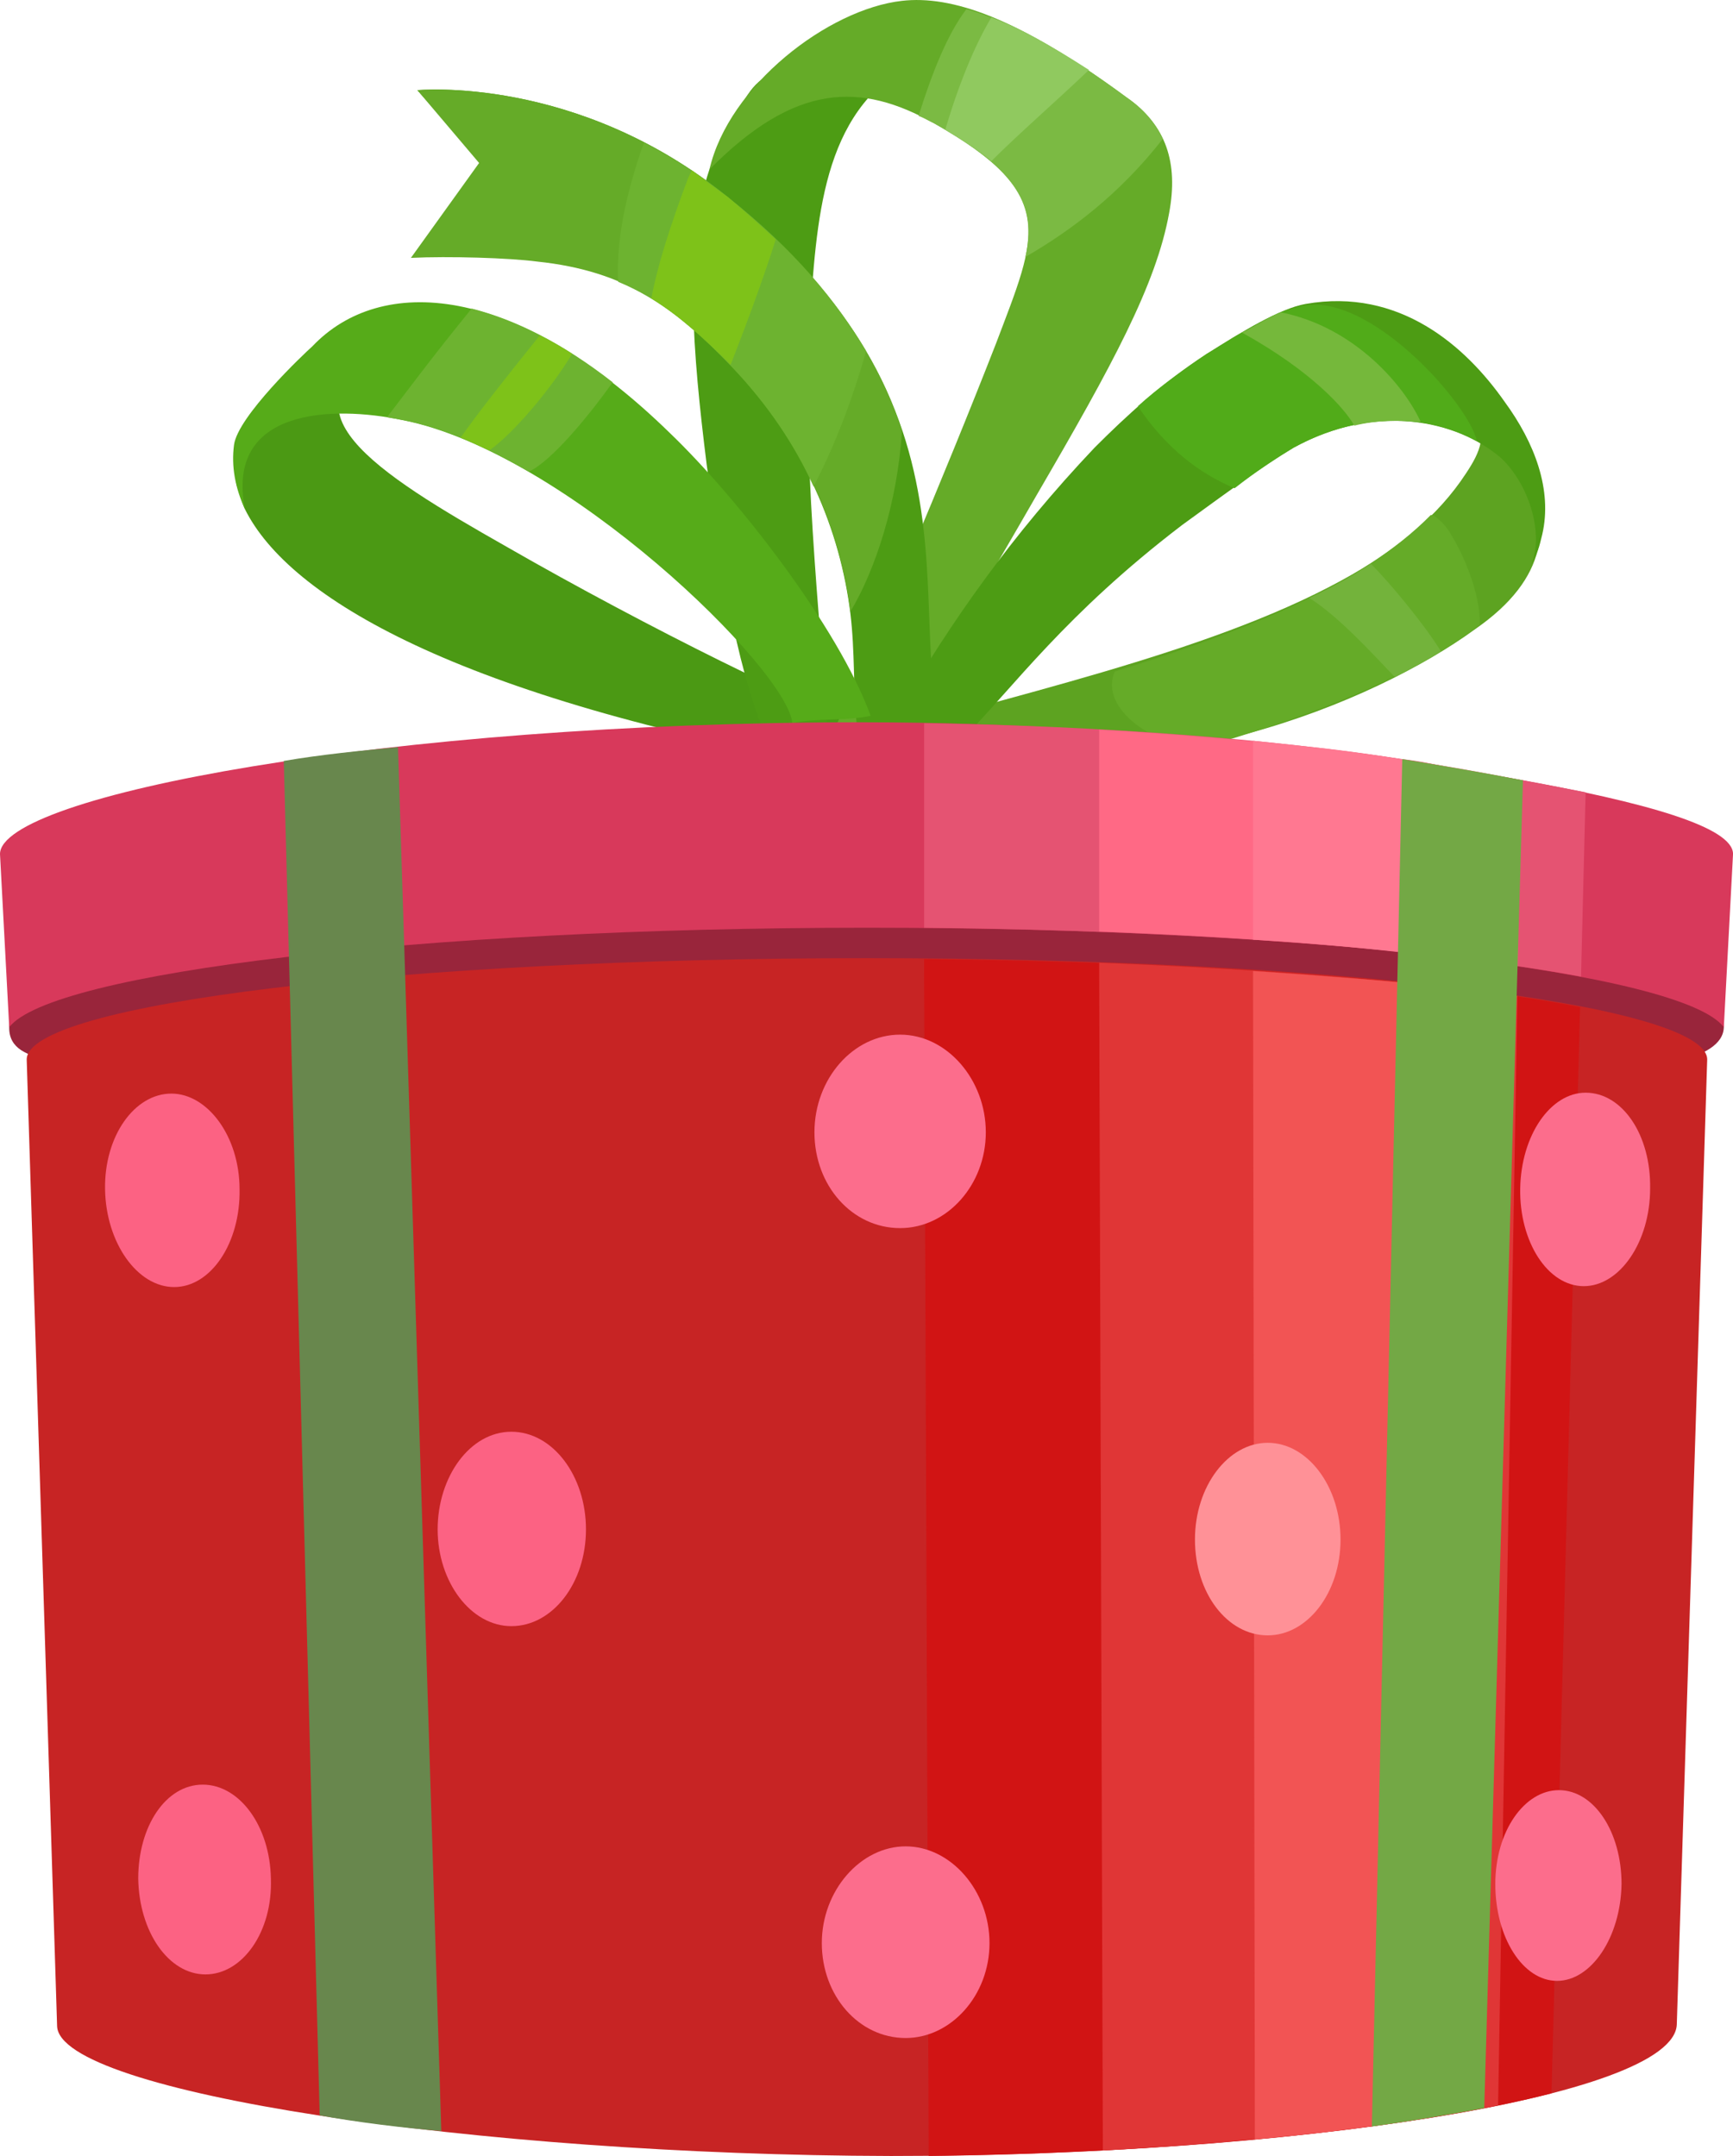 <?xml version="1.0" encoding="UTF-8"?>
<svg id="Layer_2" data-name="Layer 2" xmlns="http://www.w3.org/2000/svg" viewBox="0 0 517.15 643.32">
  <defs>
    <style>
      .cls-1 {
        fill: #51ab19;
      }

      .cls-1, .cls-2, .cls-3, .cls-4, .cls-5, .cls-6, .cls-7, .cls-8, .cls-9, .cls-10, .cls-11, .cls-12, .cls-13, .cls-14, .cls-15, .cls-16, .cls-17, .cls-18, .cls-19, .cls-20, .cls-21, .cls-22, .cls-23, .cls-24, .cls-25, .cls-26 {
        fill-rule: evenodd;
      }

      .cls-2 {
        fill: #4b9914;
      }

      .cls-3 {
        fill: #f25454;
      }

      .cls-4 {
        fill: #90c95f;
      }

      .cls-5 {
        fill: #ff6985;
      }

      .cls-6 {
        fill: #73b33b;
      }

      .cls-7 {
        fill: #4d9c14;
      }

      .cls-8 {
        fill: #e03636;
      }

      .cls-9 {
        fill: #c72424;
      }

      .cls-10 {
        fill: #75b83b;
      }

      .cls-11 {
        fill: #e55372;
      }

      .cls-12 {
        fill: #fc6d8c;
      }

      .cls-13 {
        fill: #68874d;
      }

      .cls-14 {
        fill: #ff7891;
      }

      .cls-15 {
        fill: #ff9197;
      }

      .cls-16 {
        fill: #65ab28;
      }

      .cls-17 {
        fill: #d11414;
      }

      .cls-18 {
        fill: #fc6283;
      }

      .cls-19 {
        fill: #56ab19;
      }

      .cls-20 {
        fill: #7ec219;
      }

      .cls-21 {
        fill: #d8395b;
      }

      .cls-22 {
        fill: #6db330;
      }

      .cls-23 {
        fill: #5da321;
      }

      .cls-24 {
        fill: #7bba43;
      }

      .cls-25 {
        fill: #73a845;
      }

      .cls-26 {
        fill: #99253b;
      }
    </style>
  </defs>
  <g id="_Layer_" data-name="&amp;lt;Layer&amp;gt;">
    <g>
      <path class="cls-2" d="M254.04,214.15c-8.52-1.1-61.04-26.94-103.1-51.14-38.77-21.99-70.38-41.79-33.82-58.84-18.15,1.92-38.77,9.35-44.81,25.02-1.65,4.4-3.02,9.35-1.65,15.67,.83,2.47,1.37,4.67,2.47,7.15,13.2,26.39,63.24,56.09,177.33,76.71-.27-5.77,3.57-8.52,3.57-14.57h0Z"/>
      <path class="cls-23" d="M439.62,122.32c6.6,3.57,13.75,11.82,16.5,18.15,6.32,15.67,6.32,31.89-15.95,47.29-15.12,11-39.32,23.37-67.63,31.07-39.87,10.72-81.38,12.37-110.52,11.82-5.5,3.85-7.15-.27-10.17-8.52,48.11-14.3,108.32-26.94,148.47-48.94,16.22-8.8,28.87-19.25,37.12-31.89,4.4-6.6,6.6-11.82,2.2-18.97h0Z"/>
      <path class="cls-16" d="M441.55,186.65h-.27c-18.7,14.85-51.41,27.77-85.23,37.12-19.52-4.95-26.94-15.67-23.37-23.37,37.94-11.82,73.13-25.29,94.3-46.74,1.1,.55,0-.82,3.3,2.2s11.82,19.25,11.27,30.79h0Z"/>
      <path class="cls-6" d="M430,194.35c-4.12,2.75-9.07,5.22-13.75,7.7-6.32-6.6-16.77-18.15-25.57-23.64,6.6-3.02,12.65-6.32,18.42-10.17,5.77,5.77,16.22,18.42,20.89,26.12h0Z"/>
      <path class="cls-7" d="M277.14,16.47c-50.31,2.75-50.04,2.47-59.39,21.99-2.2,3.57-4.4,7.7-6.05,12.1-7.7,22.82-4.95,54.99-.83,87.98,4.4,32.44,9.62,64.88,19.52,85.23,3.02,3.85,6.87,3.02,17.05,1.92-2.75-43.99-8.52-90.18-5.5-134.44,2.2-31.89,5.22-62.14,35.19-74.78h0Z"/>
      <path class="cls-16" d="M336.25,29.11c11.82,8.25,15.4,19.52,12.65,34.37-3.85,21.44-17.05,45.64-39.32,83.86-12.92,22.54-33.54,57.19-46.46,81.38l-18.15-1.92c16.22-36.29,36.57-84.13,52.24-124.27,12.37-32.72,18.97-44.54-18.42-65.71-21.99-12.37-41.52-12.1-67.08,13.75C217.47,25.54,247.17,2.72,269.16,.25c14.57-1.65,34.37,4.67,67.08,28.87h0Z"/>
      <path class="cls-24" d="M336.25,29.11c5.22,3.57,8.52,7.7,10.72,12.37-12.92,16.5-27.22,27.22-40.97,35.19,3.3-15.12-1.92-25.57-27.22-39.87-1.37-.55-3.02-1.65-4.67-2.2,4.12-13.2,8.8-24.74,14.3-31.89,12.37,3.57,27.77,11.55,47.84,26.39h0Z"/>
      <path class="cls-4" d="M295.83,48.09c-3.57-3.02-8.25-6.05-13.75-9.35,3.85-13.2,8.8-25.29,13.75-33.54,8.25,3.02,17.6,8.25,29.14,15.67-10.72,10.17-20.9,18.97-29.14,27.22h0Z"/>
      <path class="cls-7" d="M266.69,239.44c-15.12-11.82-10.17-33.54-12.92-56.36-3.02-24.47-13.47-50.59-35.19-73.41-22.82-23.92-43.99-37.67-90.45-34.92,4.95-6.87,11.82-17.87,17.05-24.74l-20.62-23.09s47.56-4.67,92.65,31.89c87.43,70.93,44.81,133.34,70.38,179.26l-20.89,1.37Z"/>
      <path class="cls-16" d="M253.77,182.53c-3.02-24.19-13.47-50.04-35.19-72.86-17.32-18.15-31.89-28.87-58.29-31.62-8.25-1.1-26.39-1.65-37.67-1.1,4.95-6.87,15.4-21.44,20.35-28.32l-18.42-21.72s47.56-4.67,92.65,31.89c29.97,24.47,45.09,47.84,51.96,69.83-1.37,21.45-7.97,41.52-15.4,53.89h0Z"/>
      <path class="cls-22" d="M242.77,145.14c-5.77-12.65-13.75-24.47-24.19-35.47-11.27-11.82-21.44-20.35-34.09-25.57-.55-10.45,1.37-22.82,6.6-38.49l1.1-3.02c7.97,4.12,16.5,9.35,25.02,16.22,19.8,15.67,32.44,31.07,41.24,45.91-4.4,15.95-10.45,30.52-15.67,40.42h0Z"/>
      <path class="cls-20" d="M218.02,108.85c-8.25-8.25-15.67-14.85-23.64-19.8,1.65-9.07,5.22-20.62,11-36.02l1.1-2.2c3.3,2.47,6.87,5.22,10.72,7.97,5.22,4.4,9.9,8.52,14.3,12.65-4.12,12.92-9.07,26.12-13.47,37.39h0Z"/>
      <path class="cls-7" d="M268.06,212.5c15.67-26.94,33.82-52.79,58.56-78.91,9.62-9.62,20.07-19.25,33.54-28.04,10.45-6.6,21.72-13.47,29.42-14.85,28.04-4.95,47.84,12.65,59.39,29.14,9.07,12.37,14.3,26.39,11.27,39.59-.55,1.92-.82,4.67-3.3,9.07,3.85-9.07-.55-23.92-9.07-31.89-13.2-11.27-37.39-16.5-61.86-3.02-9.62,5.77-21.17,14.3-33.27,23.09-34.92,26.67-50.04,48.11-65.71,64.06l-18.97-8.25Z"/>
      <path class="cls-1" d="M339.55,121.22c6.05-5.5,12.92-10.45,20.62-15.67,3.57-1.92,6.87-4.4,10.45-6.32,4.4-2.2,8.25-4.67,11.55-6.05,1.92-.83,3.57-1.1,5.22-1.65,20.35-5.77,51.14,29.14,53.34,40.14-13.75-7.7-34.09-9.35-54.71,1.92-5.5,3.3-11.27,7.15-17.6,12.1-10.45-4.4-20.35-11.82-28.87-24.47h0Z"/>
      <path class="cls-10" d="M370.61,99.22c1.92-.82,5.77-3.3,8.8-4.67,1.1-.82,2.47-1.1,2.75-1.37,22.27,4.4,37.12,22.27,41.79,32.72-6.32-.55-13.2-.55-19.8,1.1-2.75-4.95-12.65-16.22-33.54-27.77h0Z"/>
      <path class="cls-19" d="M236.44,215.8c-1.37-15.95-67.63-80.83-116.3-90.45-20.89-4.4-53.06-3.57-47.01,26.67-3.02-6.6-4.12-12.92-3.3-19.25,1.1-8.52,20.9-27.22,23.37-29.42,20.35-21.45,60.49-19.25,106.68,25.84,20.35,19.52,50.31,58.01,59.94,84.41-7.7,1.65-16.22,.55-23.37,2.2h0Z"/>
      <path class="cls-22" d="M157.81,140.74c-12.92-7.42-25.57-13.2-37.67-15.4-1.37-.27-3.02-.55-4.67-.82,4.67-6.05,14.02-18.7,25.29-32.44,12.92,3.3,26.94,10.17,42.07,21.99-7.42,10.45-18.42,23.64-25.02,26.67h0Z"/>
      <path class="cls-20" d="M145.99,134.42c-3.02-1.38-5.77-2.75-8.52-3.85,4.4-6.32,13.2-17.6,23.64-30.52,3.3,1.65,6.6,3.57,9.62,5.5-6.05,10.17-17.32,23.64-24.74,28.87h0Z"/>
      <path class="cls-26" d="M2.75,306.52v-.27c.82-17.87,114.37-35.47,255.97-35.47s255.69,17.87,255.69,35.74c-.55,20.35-89.9,11-115.47,13.47-56.91,4.4-328.82,8.25-359.07,0-15.4-4.4-37.39-.82-37.12-13.47h0Z"/>
      <path class="cls-9" d="M500.38,604.01c-.55,21.99-116.57,39.32-234.52,39.32-123.45-.27-248.27-18.97-248.82-38.77L7.97,316.15c0-16.5,112.17-30.24,250.74-30.24s250.74,13.75,250.74,30.24l-9.07,287.86Z"/>
      <path class="cls-21" d="M2.75,306.52L0,254.84c0-17.32,115.2-39.32,257.07-39.32,47.01,0,91.28,3.3,130.04,7.15,24.19,2.2,45.36,6.32,64.34,9.62,40.14,7.15,65.71,14.57,65.71,22.54l-2.75,51.69c-12.1-16.22-122.07-29.69-255.69-29.69S15.12,290.3,2.75,306.52h0Z"/>
      <path class="cls-17" d="M462.99,624.63c-41.79,10.72-112.72,17.87-185.86,18.7l-1.37-357.14c83.03,.82,154.79,6.32,195.75,14.3l-8.52,324.15Z"/>
      <path class="cls-11" d="M275.76,215.8c53.34,.82,103.1,4.67,142.69,10.72,5.22,.55,9.9,1.65,14.3,2.47,14.57,2.47,27.49,4.95,40.42,7.42l-1.37,54.99c-42.62-7.97-114.1-13.75-196.03-14.57v-61.04Z"/>
      <path class="cls-8" d="M447.05,628.2c-31.07,6.32-72.58,11-117.95,13.47l-1.1-354.39c50.04,1.92,92.93,5.5,124.82,9.9l-5.77,331.02Z"/>
      <path class="cls-5" d="M328,217.72c49.49,2.75,92.93,8.25,125.92,15.12l-1.1,55.54c-32.44-4.95-75.33-8.52-124.82-10.45v-60.21Z"/>
      <path class="cls-3" d="M425.88,632.05c-15.4,2.47-32.99,4.67-51.41,6.32l-.55-348.62c20.07,1.37,38.22,2.75,54.44,4.4l-2.47,337.9Z"/>
      <path class="cls-14" d="M373.91,221.02c7.97,.82,15.12,1.65,22.82,2.47,11.27,1.37,21.99,3.02,32.17,4.95l-.27,56.91c-16.5-1.92-34.92-3.85-54.71-4.95v-59.39Z"/>
      <path class="cls-18" d="M51.14,326.32c10.72,0,20.35,12.65,20.35,28.59,.27,15.95-8.52,29.14-19.52,29.14s-20.34-13.2-20.62-29.14c-.27-15.95,8.8-28.59,19.8-28.59h0Z"/>
      <path class="cls-18" d="M152.59,485.23c12.37,0,22.27-12.92,22.27-28.87s-9.9-29.14-22.27-29.14-21.99,13.47-21.99,29.14,9.9,28.87,21.99,28.87h0Z"/>
      <path class="cls-18" d="M60.49,532.52c11,0,20.07,12.37,20.35,28.04,.55,15.95-8.52,28.59-19.52,28.59s-19.8-12.65-20.07-28.59c0-15.67,8.25-28.04,19.25-28.04h0Z"/>
      <path class="cls-12" d="M270.26,608.13c13.47,0,25.02-12.65,25.02-28.32s-11.55-28.87-25.02-28.87-25.02,13.2-25.02,28.87,11,28.32,25.02,28.32h0Z"/>
      <path class="cls-12" d="M268.61,366.46c14.02,0,25.57-12.92,25.57-28.59s-11.55-29.14-25.57-29.14-25.57,13.2-25.57,29.14,11.27,28.59,25.57,28.59h0Z"/>
      <path class="cls-15" d="M378.31,487.98c11.82,0,21.72-12.65,21.72-28.59s-9.9-28.87-21.72-28.87-21.72,12.92-21.72,28.87,9.62,28.59,21.72,28.59h0Z"/>
      <path class="cls-12" d="M473.17,326.05c11,0,19.52,12.65,19.25,28.59,0,15.95-9.07,29.14-19.8,29.14s-19.25-13.2-18.97-29.14c.27-15.95,9.07-28.59,19.52-28.59h0Z"/>
      <path class="cls-12" d="M465.19,534.17c10.45,0,18.7,12.37,18.7,28.04-.28,15.95-9.07,28.87-19.25,28.87s-18.42-12.92-18.42-28.87,8.8-28.04,18.97-28.04h0Z"/>
      <path class="cls-13" d="M118.77,222.94c-11.55,1.1-22.82,2.2-34.09,4.12l10.72,404.16c10.17,1.92,25.84,3.85,36.29,4.67l-12.92-412.95Z"/>
      <path class="cls-25" d="M418.45,226.52c11.82,1.92,24.74,4.12,36.02,6.32l-11.55,396.18c-6.87,1.37-23.09,4.12-33.54,5.5l9.07-408Z"/>
    </g>
  </g>
</svg>